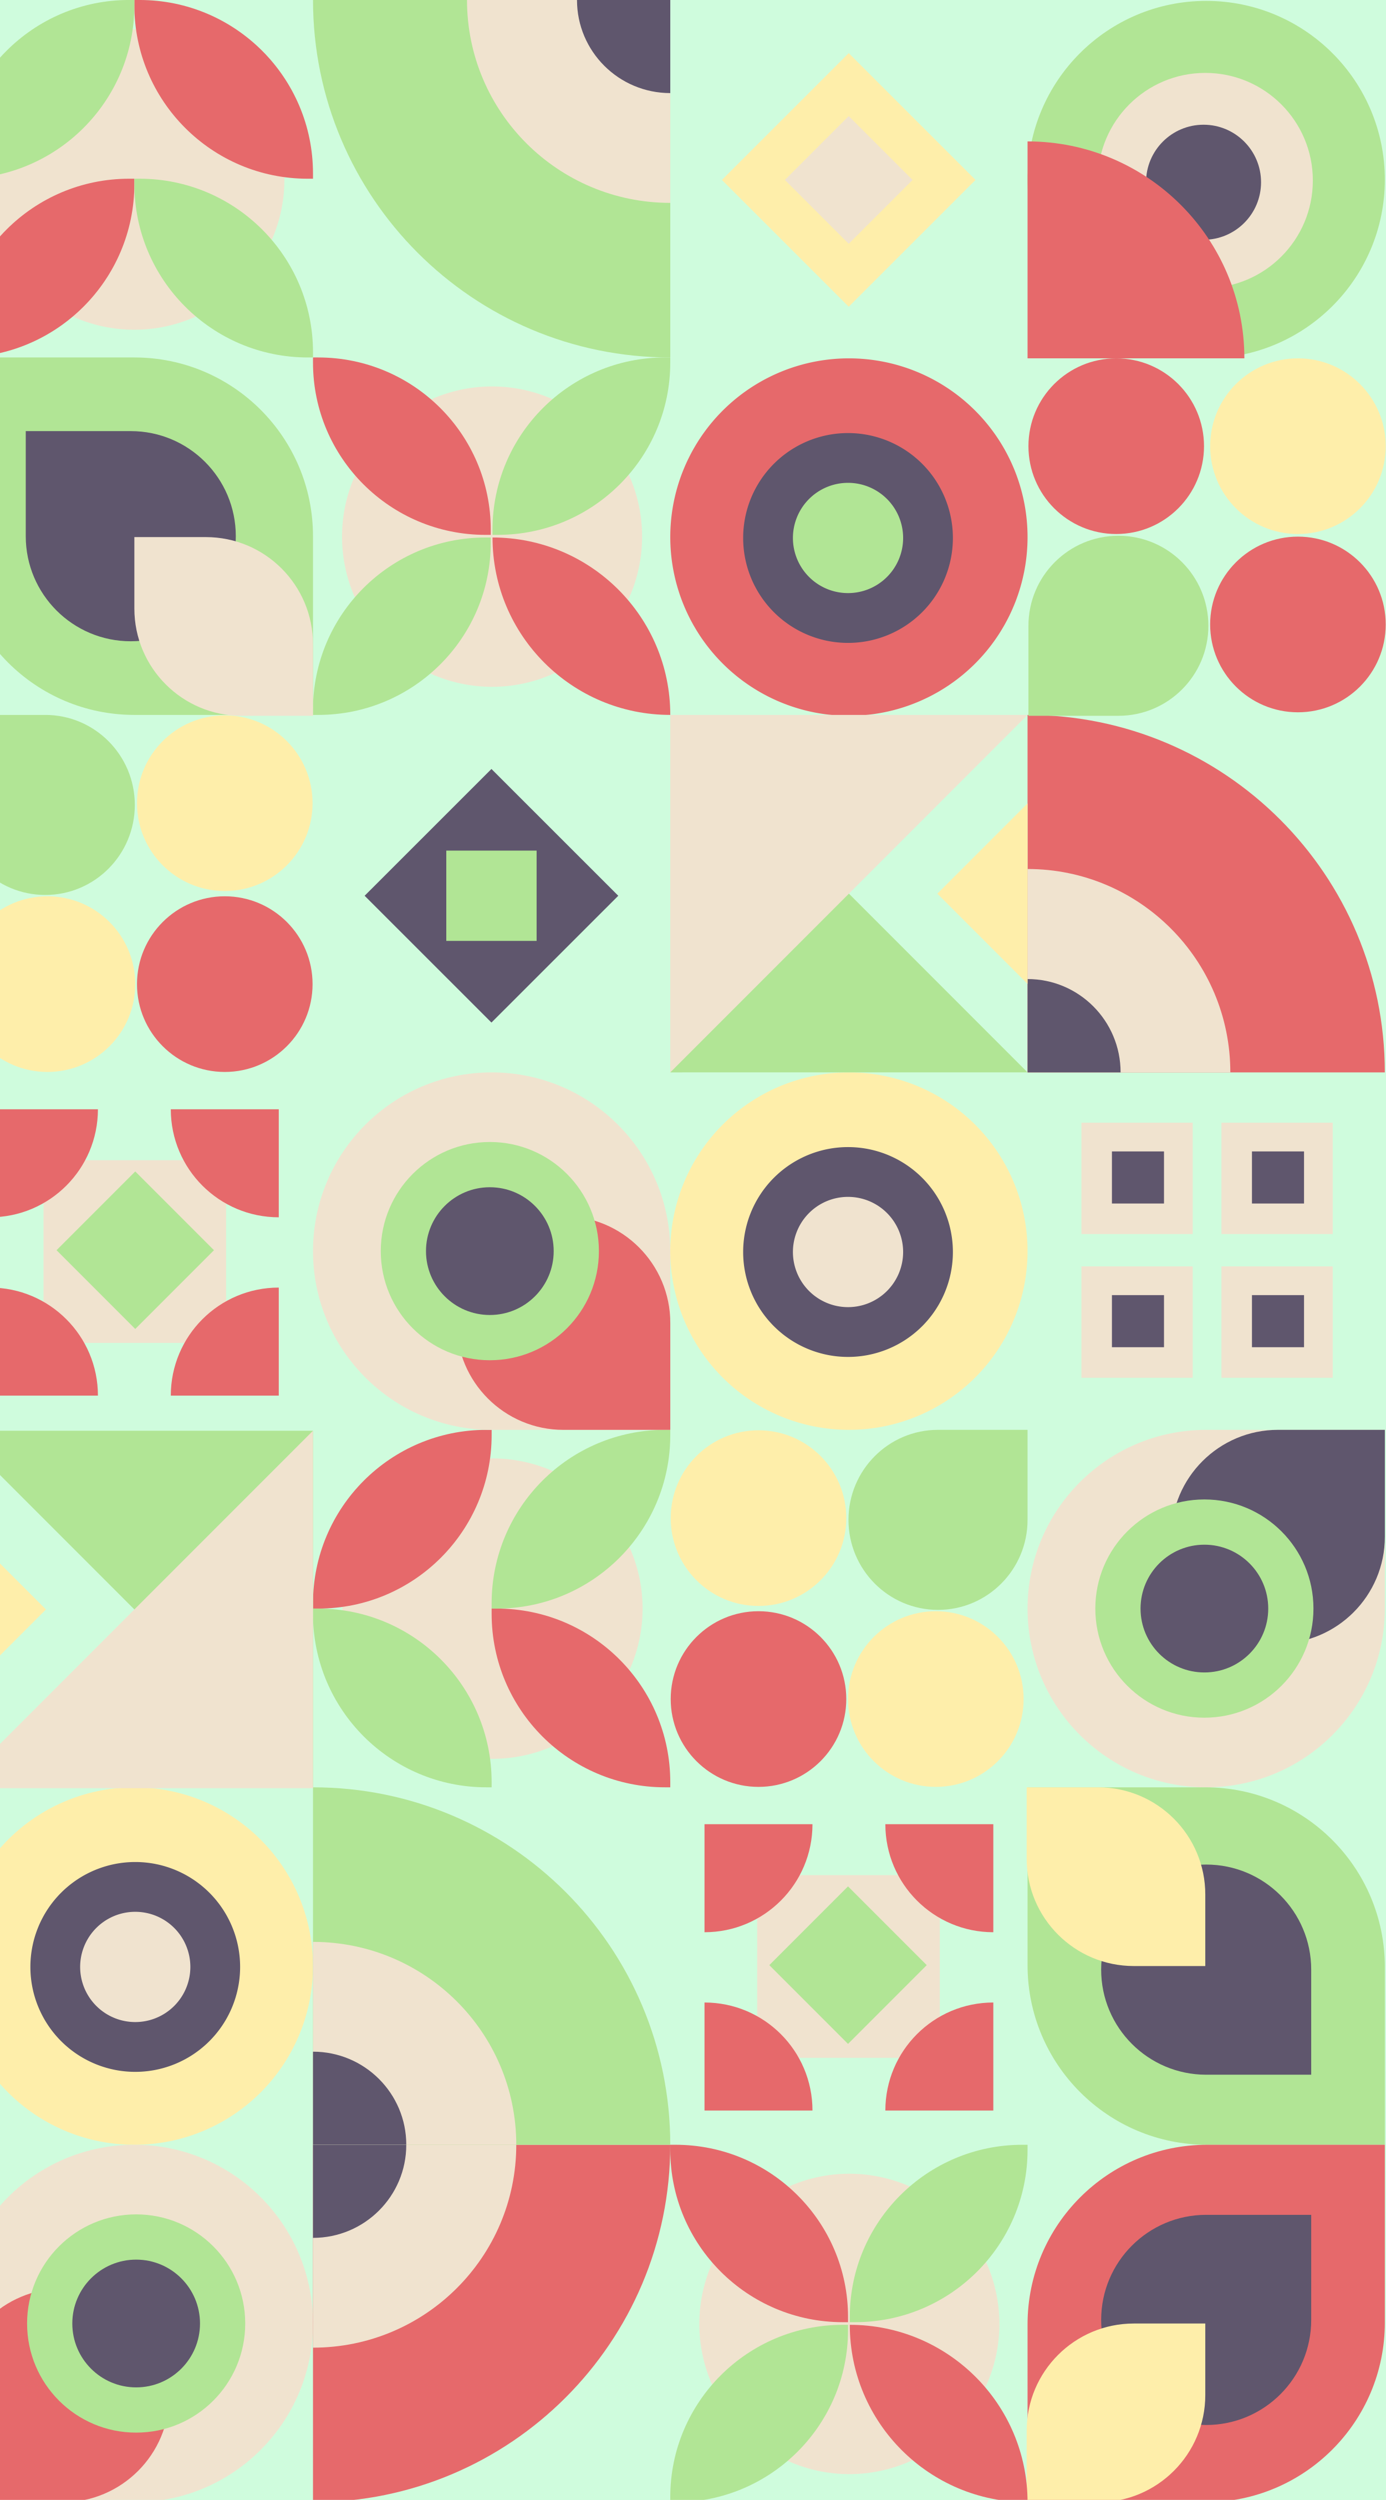 <?xml version="1.0" encoding="UTF-8" standalone="no"?>
<svg
   xmlns:dc="http://purl.org/dc/elements/1.1/"
   xmlns:cc="http://creativecommons.org/ns#"
   xmlns:rdf="http://www.w3.org/1999/02/22-rdf-syntax-ns#"
   xmlns:svg="http://www.w3.org/2000/svg"
   xmlns="http://www.w3.org/2000/svg"
   xmlns:sodipodi="http://sodipodi.sourceforge.net/DTD/sodipodi-0.dtd"
   xmlns:inkscape="http://www.inkscape.org/namespaces/inkscape"
   sodipodi:docname="background2.svg"
   inkscape:version="1.0 (1.0+r73+1)"
   id="svg8"
   version="1.1"
   viewBox="0 0 167.205 301.461"
   height="301.461mm"
   width="167.205mm">
  <rect x="0" y="0" width="167.205" height="301.461" fill="#333333" stroke="none"/>
  <defs
     id="defs2">
    <clipPath
       id="clipPath5375"
       clipPathUnits="userSpaceOnUse">
      <rect
         y="4.127"
         x="75.218"
         height="191.075"
         width="105.879"
         id="rect5377"
         style="fill:#b1e594;stroke-width:0.523;stroke-linecap:round;stroke-linejoin:round;paint-order:stroke fill markers" />
    </clipPath>
  </defs>
  <sodipodi:namedview
     inkscape:window-maximized="1"
     inkscape:window-y="0"
     inkscape:window-x="0"
     inkscape:window-height="698"
     inkscape:window-width="1366"
     showgrid="false"
     inkscape:document-rotation="0"
     inkscape:current-layer="layer1"
     inkscape:document-units="mm"
     inkscape:cy="598.57161"
     inkscape:cx="-418.93319"
     inkscape:zoom="0.35"
     inkscape:pageshadow="2"
     inkscape:pageopacity="0.0"
     borderopacity="1.0"
     bordercolor="#666666"
     pagecolor="#ffffff"
     id="base" />
  <g
     transform="translate(-5.387,10.205)"
     id="layer1"
     inkscape:groupmode="layer"
     inkscape:label="Layer 1">
    <rect
       inkscape:export-ydpi="214.80009"
       inkscape:export-xdpi="214.80009"
       y="-10.205"
       x="5.387"
       height="301.461"
       width="167.205"
       id="rect1282"
       style="opacity:0.983;fill:#d1ffdf;fill-opacity:1;stroke-width:3.844;stroke-linecap:round;stroke-linejoin:round;paint-order:stroke fill markers" />
    <g
       inkscape:export-ydpi="214.80009"
       inkscape:export-xdpi="214.80009"
       style="opacity:0.983"
       id="g4392"
       transform="matrix(1.579,0,0,1.579,-113.397,-17.007)"
       clip-path="url(#clipPath5375)">
      <path
         id="Shape"
         style="fill:#e7676a;fill-opacity:1;fill-rule:nonzero;stroke:none;stroke-width:0.114"
         d="M 140.086,58.968 A 13.648,13.648 0 0 1 126.438,45.32 13.648,13.648 0 0 1 140.086,31.672 13.648,13.648 0 0 1 153.734,45.32 13.648,13.648 0 0 1 140.086,58.968" />
      <path
         id="circle2603"
         style="fill:#5d536c;fill-rule:nonzero;stroke:none;stroke-width:0.114"
         d="m 140.018,53.401 a 8.012,8.012 0 0 1 -8.012,-8.012 8.012,8.012 0 0 1 8.012,-8.012 8.012,8.012 0 0 1 8.012,8.012 8.012,8.012 0 0 1 -8.012,8.012" />
      <path
         id="circle2605"
         style="fill:#b1e594;fill-opacity:1;fill-rule:nonzero;stroke:none;stroke-width:0.114"
         d="m 140.018,49.598 a 4.21,4.21 0 0 1 -4.21,-4.21 4.21,4.21 0 0 1 4.21,-4.21 4.21,4.21 0 0 1 4.21,4.21 4.21,4.21 0 0 1 -4.21,4.21" />
      <path
         id="circle2609"
         style="fill:#ffeeaa;fill-rule:nonzero;stroke:none;stroke-width:0.114"
         d="M 140.086,113.493 A 13.648,13.648 0 0 1 126.438,99.845 13.648,13.648 0 0 1 140.086,86.197 13.648,13.648 0 0 1 153.734,99.845 13.648,13.648 0 0 1 140.086,113.493" />
      <path
         id="circle2611"
         style="fill:#5d536c;fill-rule:nonzero;stroke:none;stroke-width:0.114"
         d="m 140.018,107.925 a 8.012,8.012 0 0 1 -8.012,-8.012 8.012,8.012 0 0 1 8.012,-8.012 8.012,8.012 0 0 1 8.012,8.012 8.012,8.012 0 0 1 -8.012,8.012" />
      <path
         id="circle2613"
         style="fill:#f1e3cf;fill-rule:nonzero;stroke:none;stroke-width:0.114"
         d="m 140.018,104.123 a 4.21,4.21 0 0 1 -4.21,-4.21 4.21,4.21 0 0 1 4.21,-4.21 4.21,4.21 0 0 1 4.21,4.21 4.21,4.21 0 0 1 -4.21,4.21" />
      <path
         id="circle2617"
         style="fill:#ffeeaa;fill-rule:nonzero;stroke:none;stroke-width:0.114"
         d="m 85.493,168.086 a 13.648,13.648 0 0 0 13.648,-13.648 13.648,13.648 0 0 0 -13.648,-13.648 13.648,13.648 0 0 0 -13.648,13.648 13.648,13.648 0 0 0 13.648,13.648" />
      <path
         id="circle2619"
         style="fill:#5d536c;fill-rule:nonzero;stroke:none;stroke-width:0.114"
         d="m 85.561,162.518 a 8.012,8.012 0 0 0 8.012,-8.012 8.012,8.012 0 0 0 -8.012,-8.012 8.012,8.012 0 0 0 -8.012,8.012 8.012,8.012 0 0 0 8.012,8.012" />
      <path
         id="circle2621"
         style="fill:#f1e3cf;fill-rule:nonzero;stroke:none;stroke-width:0.114"
         d="m 85.561,158.716 a 4.21,4.21 0 0 0 4.21,-4.21 4.21,4.21 0 0 0 -4.21,-4.21 4.21,4.21 0 0 0 -4.21,4.21 4.21,4.21 0 0 0 4.21,4.21" />
      <path
         style="fill:#e7676a;fill-opacity:1;fill-rule:nonzero;stroke:none;stroke-width:0.114"
         fill="#d33367"
         id="path2625"
         d="m 133.178,127.343 c -3.704,0 -6.707,3.003 -6.707,6.707 0,3.704 3.003,6.707 6.707,6.707 3.704,0 6.707,-3.003 6.707,-6.707 0,-3.704 -3.003,-6.707 -6.707,-6.707 z" />
      <path
         style="fill:#ffeeaa;fill-rule:nonzero;stroke:none;stroke-width:0.114"
         fill="#ff8b61"
         id="path2627"
         d="m 133.178,113.527 c -3.704,0 -6.707,3.003 -6.707,6.707 0,3.704 3.003,6.707 6.707,6.707 3.704,0 6.707,-3.003 6.707,-6.707 0,-3.704 -3.003,-6.707 -6.707,-6.707 z" />
      <path
         style="fill:#ffeeaa;fill-rule:nonzero;stroke:none;stroke-width:0.114"
         fill="#ff8b61"
         id="path2629"
         d="m 146.726,127.343 c -3.704,0 -6.707,3.003 -6.707,6.707 0,3.704 3.003,6.707 6.707,6.707 3.704,0 6.707,-3.003 6.707,-6.707 0,-3.704 -3.003,-6.707 -6.707,-6.707 z" />
      <path
         style="fill:#b1e594;fill-opacity:1;fill-rule:nonzero;stroke:none;stroke-width:0.114"
         fill="#36868e"
         id="path2631"
         d="m 153.734,113.493 h -6.841 c -3.778,0 -6.841,3.078 -6.841,6.874 0,3.797 3.063,6.874 6.841,6.874 3.778,0 6.841,-3.078 6.841,-6.874 z" />
      <path
         id="rect2635"
         style="fill:#f1e3cf;fill-rule:nonzero;stroke:none;stroke-width:0.114"
         d="m 147.027,161.446 v -13.95 h -13.95 v 13.95 z" />
      <path
         id="polygon2637"
         style="fill:#b1e594;fill-opacity:1;fill-rule:nonzero;stroke:none;stroke-width:0.114"
         d="m 134.004,154.369 6.014,6.014 6.014,-6.014 -6.014,-6.014 z" />
      <path
         style="fill:#e7676a;fill-opacity:1;fill-rule:nonzero;stroke:none;stroke-width:0.114"
         fill="#d33367"
         id="path2639"
         d="m 151.119,165.471 v -8.249 c -4.556,0 -8.249,3.693 -8.249,8.249 z" />
      <path
         style="fill:#e7676a;fill-opacity:1;fill-rule:nonzero;stroke:none;stroke-width:0.114"
         fill="#d33367"
         id="path2641"
         d="m 129.053,165.471 h 8.249 c 0,-4.556 -3.693,-8.249 -8.249,-8.249 z" />
      <path
         style="fill:#e7676a;fill-opacity:1;fill-rule:nonzero;stroke:none;stroke-width:0.114"
         fill="#d33367"
         id="path2643"
         d="m 129.053,143.607 v 8.249 c 4.556,0 8.249,-3.693 8.249,-8.249 z" />
      <path
         style="fill:#e7676a;fill-opacity:1;fill-rule:nonzero;stroke:none;stroke-width:0.114"
         fill="#d33367"
         id="path2645"
         d="m 151.119,143.607 h -8.249 c 0,4.556 3.693,8.249 8.249,8.249 z" />
      <path
         d="m 48.522,181.827 9.689,9.682 9.689,-9.682 -9.689,-9.682 z"
         style="fill:#5d536c;fill-rule:nonzero;stroke:none;stroke-width:0.114"
         id="polygon2649" />
      <path
         d="m 54.761,178.38 v 6.895 h 6.9 v -6.895 z"
         style="fill:#b1e594;fill-opacity:1;fill-rule:nonzero;stroke:none;stroke-width:0.114"
         id="polygon2651" />
      <path
         style="fill-rule:nonzero;stroke:none;stroke-width:0.114"
         d="m 153.734,127.141 c 0,7.538 6.111,13.648 13.648,13.648 7.538,0 13.648,-6.111 13.648,-13.648 V 113.493 h -13.648 c -7.538,0 -13.648,6.111 -13.648,13.648 z"
         fill="#f1e3cf"
         id="path2657" />
      <path
         style="fill:#5d536c;fill-rule:nonzero;stroke:none;stroke-width:0.114"
         d="m 164.708,121.655 c 0,4.507 3.654,8.162 8.162,8.162 4.507,0 8.162,-3.654 8.162,-8.162 v -8.162 h -8.162 c -4.507,0 -8.162,3.654 -8.162,8.162 z"
         fill="#2d374c"
         id="path2659" />
      <path
         d="m 158.912,127.141 c 0,4.602 3.731,8.333 8.333,8.333 4.602,0 8.333,-3.731 8.333,-8.333 0,-4.602 -3.731,-8.333 -8.333,-8.333 -4.602,0 -8.333,3.731 -8.333,8.333 z"
         fill="#36868e"
         id="path2661"
         style="fill:#b1e594;fill-opacity:1;fill-rule:nonzero;stroke:none;stroke-width:0.114" />
      <path
         style="fill:#5d536c;fill-rule:nonzero;stroke:none;stroke-width:0.114"
         d="m 162.367,127.141 c 0,2.694 2.184,4.878 4.878,4.878 2.694,0 4.878,-2.184 4.878,-4.878 0,-2.694 -2.184,-4.878 -4.878,-4.878 -2.694,0 -4.878,2.184 -4.878,4.878 z"
         fill="#2d374c"
         id="path2663" />
      <path
         d="m 167.314,140.79 h -13.58 v 13.58 c 0,7.576 6.141,13.717 13.717,13.717 h 13.58 v -13.58 c 0,-7.576 -6.141,-13.717 -13.717,-13.717 z"
         fill="#36868e"
         id="path2669"
         style="fill:#b1e594;fill-opacity:1;fill-rule:nonzero;stroke:none;stroke-width:0.114" />
      <path
         style="fill:#5d536c;fill-rule:nonzero;stroke:none;stroke-width:0.114"
         d="m 167.382,146.688 c -4.432,0 -8.024,3.593 -8.024,8.024 0,4.432 3.593,8.024 8.024,8.024 h 8.024 v -8.024 c 0,-4.432 -3.593,-8.024 -8.024,-8.024 z"
         fill="#2d374c"
         id="path2671" />
      <path
         d="m 159.125,140.79 h -5.459 v 5.459 c 0,4.523 3.666,8.189 8.189,8.189 h 5.459 v -5.459 c 0,-4.523 -3.666,-8.189 -8.189,-8.189 z"
         fill="#ff8b61"
         id="path2673"
         style="fill:#ffeeaa;fill-rule:nonzero;stroke:none;stroke-width:0.114" />
      <path
         d="m 167.314,195.383 h -13.58 v -13.58 c 0,-7.576 6.141,-13.717 13.717,-13.717 h 13.58 v 13.58 c 0,7.576 -6.141,13.717 -13.717,13.717 z"
         fill="#d33367"
         id="path2679"
         style="fill:#e7676a;fill-opacity:1;fill-rule:nonzero;stroke:none;stroke-width:0.114" />
      <path
         style="fill:#5d536c;fill-rule:nonzero;stroke:none;stroke-width:0.114"
         d="m 167.382,189.484 c -4.432,0 -8.024,-3.593 -8.024,-8.024 0,-4.432 3.593,-8.024 8.024,-8.024 h 8.024 v 8.024 c 0,4.432 -3.593,8.024 -8.024,8.024 z"
         fill="#2d374c"
         id="path2681" />
      <path
         d="m 159.125,195.383 h -5.459 v -5.459 c 0,-4.523 3.666,-8.189 8.189,-8.189 h 5.459 v 5.459 c 0,4.523 -3.666,8.189 -8.189,8.189 z"
         fill="#ff8b61"
         id="path2683"
         style="fill:#ffeeaa;fill-rule:nonzero;stroke:none;stroke-width:0.114" />
      <path
         style="fill-rule:nonzero;stroke:none;stroke-width:0.114"
         d="m 99.141,181.734 c 0,-7.538 -6.111,-13.648 -13.648,-13.648 -7.538,0 -13.648,6.111 -13.648,13.648 v 13.648 h 13.648 c 7.538,0 13.648,-6.111 13.648,-13.648 z"
         fill="#f1e3cf"
         id="path2689" />
      <path
         d="m 88.168,187.221 c 0,-4.507 -3.654,-8.162 -8.162,-8.162 -4.507,0 -8.162,3.654 -8.162,8.162 v 8.162 h 8.162 c 4.507,0 8.162,-3.654 8.162,-8.162 z"
         fill="#d33367"
         id="path2691"
         style="fill:#e7676a;fill-opacity:1;fill-rule:nonzero;stroke:none;stroke-width:0.114" />
      <path
         d="m 93.963,181.734 c 0,-4.602 -3.731,-8.333 -8.333,-8.333 -4.602,0 -8.333,3.731 -8.333,8.333 0,4.602 3.731,8.333 8.333,8.333 4.602,0 8.333,-3.731 8.333,-8.333 z"
         fill="#36868e"
         id="path2693"
         style="fill:#b1e594;fill-opacity:1;fill-rule:nonzero;stroke:none;stroke-width:0.114" />
      <path
         style="fill:#5d536c;fill-rule:nonzero;stroke:none;stroke-width:0.114"
         d="m 90.508,181.734 c 0,-2.694 -2.184,-4.878 -4.878,-4.878 -2.694,0 -4.878,2.184 -4.878,4.878 0,2.694 2.184,4.878 4.878,4.878 2.694,0 4.878,-2.184 4.878,-4.878 z"
         fill="#2d374c"
         id="path2695" />
      <path
         id="ellipse2701"
         style="fill:#f1e3cf;fill-rule:nonzero;stroke:none;stroke-width:0.114"
         d="M 112.823,56.754 A 11.463,11.469 0 0 1 101.36,45.286 11.463,11.469 0 0 1 112.823,33.817 11.463,11.469 0 0 1 124.286,45.286 11.463,11.469 0 0 1 112.823,56.754" />
      <path
         style="fill:#e7676a;fill-opacity:1;fill-rule:nonzero;stroke:none;stroke-width:0.114"
         fill="#d33367"
         id="path2703"
         d="m 126.438,58.9 c -7.501,0 -13.581,-6.065 -13.581,-13.548 7.501,0 13.581,6.065 13.581,13.548 z" />
      <path
         style="fill:#b1e594;fill-opacity:1;fill-rule:nonzero;stroke:none;stroke-width:0.114"
         fill="#36868e"
         id="path2705"
         d="m 113.252,45.151 h -0.396 v -0.395 c 0,-7.264 5.903,-13.153 13.185,-13.153 h 0.396 v 0.395 c 0,7.264 -5.903,13.153 -13.185,13.153 z" />
      <path
         style="fill:#e7676a;fill-opacity:1;fill-rule:nonzero;stroke:none;stroke-width:0.114"
         fill="#d33367"
         id="path2707"
         d="m 112.722,44.757 v 0.395 h -0.396 c -7.282,0 -13.185,-5.889 -13.185,-13.153 V 31.604 h 0.396 c 7.282,0 13.185,5.889 13.185,13.153 z" />
      <path
         style="fill:#b1e594;fill-opacity:1;fill-rule:nonzero;stroke:none;stroke-width:0.114"
         fill="#36868e"
         id="path2709"
         d="m 99.537,58.9 h -0.396 v -0.395 c 0,-7.264 5.903,-13.153 13.185,-13.153 h 0.396 v 0.395 c 0,7.264 -5.903,13.153 -13.185,13.153 z" />
      <path
         id="circle2713"
         style="fill:#f1e3cf;fill-rule:nonzero;stroke:none;stroke-width:0.114"
         d="m 112.854,138.614 a 11.469,11.469 0 0 1 -11.469,-11.469 11.469,11.469 0 0 1 11.469,-11.469 11.469,11.469 0 0 1 11.469,11.469 11.469,11.469 0 0 1 -11.469,11.469" />
      <path
         style="fill:#e7676a;fill-opacity:1;fill-rule:nonzero;stroke:none;stroke-width:0.114"
         fill="#d33367"
         id="path2715"
         d="m 99.141,126.744 c 0,-7.318 5.933,-13.251 13.251,-13.251 h 0.398 v 0.398 c 0,7.318 -5.933,13.251 -13.251,13.251 h -0.398 z" />
      <path
         style="fill:#b1e594;fill-opacity:1;fill-rule:nonzero;stroke:none;stroke-width:0.114"
         fill="#36868e"
         id="path2717"
         d="m 112.789,140.392 v 0.398 h -0.398 c -7.318,0 -13.251,-5.933 -13.251,-13.251 v -0.398 h 0.398 c 7.318,0 13.251,5.933 13.251,13.251 z" />
      <path
         style="fill:#e7676a;fill-opacity:1;fill-rule:nonzero;stroke:none;stroke-width:0.114"
         fill="#d33367"
         id="path2719"
         d="m 112.789,127.539 v -0.398 h 0.398 c 7.318,0 13.251,5.933 13.251,13.251 v 0.398 h -0.398 c -7.318,0 -13.251,-5.933 -13.251,-13.251 z" />
      <path
         style="fill:#b1e594;fill-opacity:1;fill-rule:nonzero;stroke:none;stroke-width:0.114"
         fill="#36868e"
         id="path2721"
         d="m 126.438,113.891 c 0,7.318 -5.933,13.251 -13.251,13.251 h -0.398 v -0.398 c 0,-7.318 5.933,-13.251 13.251,-13.251 h 0.398 z" />
      <path
         id="circle2725"
         style="fill:#f1e3cf;fill-rule:nonzero;stroke:none;stroke-width:0.114"
         d="M 74.02,18.02 A 11.469,11.469 0 0 1 85.489,6.551 11.469,11.469 0 0 1 96.957,18.02 11.469,11.469 0 0 1 85.489,29.488 11.469,11.469 0 0 1 74.02,18.02" />
      <path
         style="fill:#e7676a;fill-opacity:1;fill-rule:nonzero;stroke:none;stroke-width:0.114"
         fill="#d33367"
         id="path2727"
         d="m 85.89,4.307 c 7.318,0 13.251,5.933 13.251,13.251 v 0.398 h -0.398 c -7.318,0 -13.251,-5.933 -13.251,-13.251 V 4.307 Z" />
      <path
         style="fill:#b1e594;fill-opacity:1;fill-rule:nonzero;stroke:none;stroke-width:0.114"
         fill="#36868e"
         id="path2729"
         d="m 72.242,17.955 h -0.398 v -0.398 c 0,-7.318 5.933,-13.251 13.251,-13.251 h 0.398 v 0.398 c 0,7.318 -5.933,13.251 -13.251,13.251 z" />
      <path
         style="fill:#e7676a;fill-opacity:1;fill-rule:nonzero;stroke:none;stroke-width:0.114"
         fill="#d33367"
         id="path2731"
         d="m 85.095,17.955 h 0.398 v 0.398 c 0,7.318 -5.933,13.251 -13.251,13.251 h -0.398 v -0.398 c 0,-7.318 5.933,-13.251 13.251,-13.251 z" />
      <path
         style="fill:#b1e594;fill-opacity:1;fill-rule:nonzero;stroke:none;stroke-width:0.114"
         fill="#36868e"
         id="path2733"
         d="m 98.744,31.604 c -7.318,0 -13.251,-5.933 -13.251,-13.251 v -0.398 h 0.398 c 7.318,0 13.251,5.933 13.251,13.251 v 0.398 z" />
      <path
         style="fill:#e7676a;fill-opacity:1;fill-rule:nonzero;stroke:none;stroke-width:0.114"
         fill="#d33367"
         id="path2737"
         d="M 181.031,86.197 H 153.734 V 58.9 c 15.075,0 27.296,12.221 27.296,27.296 z" />
      <path
         style="fill-rule:nonzero;stroke:none;stroke-width:0.114"
         fill="#f1e3cf"
         id="path2739"
         d="m 169.227,86.197 h -15.493 V 70.666 c 8.556,0 15.493,6.953 15.493,15.531 z" />
      <path
         style="fill:#5d536c;fill-rule:nonzero;stroke:none;stroke-width:0.114"
         fill="#2d374c"
         id="path2741"
         d="m 160.843,86.197 h -7.109 V 79.07 c 3.926,0 7.109,3.191 7.109,7.127 z" />
      <path
         style="fill:#e7676a;fill-opacity:1;fill-rule:nonzero;stroke:none;stroke-width:0.114"
         fill="#d33367"
         id="path2745"
         d="m 99.141,195.383 v -27.296 h 27.296 c 0,15.075 -12.221,27.296 -27.296,27.296 z" />
      <path
         style="fill-rule:nonzero;stroke:none;stroke-width:0.114"
         fill="#f1e3cf"
         id="path2747"
         d="m 99.141,183.579 v -15.493 h 15.531 c 0,8.556 -6.953,15.493 -15.531,15.493 z" />
      <path
         style="fill:#5d536c;fill-rule:nonzero;stroke:none;stroke-width:0.114"
         fill="#2d374c"
         id="path2749"
         d="m 99.141,175.195 v -7.109 h 7.127 c 0,3.926 -3.191,7.109 -7.127,7.109 z" />
      <path
         style="fill:#b1e594;fill-opacity:1;fill-rule:nonzero;stroke:none;stroke-width:0.114"
         fill="#36868e"
         id="path2753"
         d="M 99.141,4.307 H 126.438 V 31.604 c -15.075,0 -27.296,-12.221 -27.296,-27.296 z" />
      <path
         style="fill-rule:nonzero;stroke:none;stroke-width:0.114"
         fill="#f1e3cf"
         id="path2755"
         d="m 110.907,4.307 h 15.531 v 15.493 c -8.577,0 -15.531,-6.936 -15.531,-15.493 z" />
      <path
         style="fill:#5d536c;fill-rule:nonzero;stroke:none;stroke-width:0.114"
         fill="#2d374c"
         id="path2757"
         d="m 119.311,4.307 h 7.127 v 7.109 c -3.936,0 -7.127,-3.183 -7.127,-7.109 z" />
      <path
         style="fill:#b1e594;fill-opacity:1;fill-rule:nonzero;stroke:none;stroke-width:0.114"
         fill="#36868e"
         id="path2761"
         d="M 126.438,168.086 H 99.141 v -27.296 c 15.075,0 27.296,12.221 27.296,27.296 z" />
      <path
         style="fill-rule:nonzero;stroke:none;stroke-width:0.114"
         fill="#f1e3cf"
         id="path2763"
         d="M 114.672,168.086 H 99.141 v -15.493 c 8.577,0 15.531,6.936 15.531,15.493 z" />
      <path
         style="fill:#5d536c;fill-rule:nonzero;stroke:none;stroke-width:0.114"
         fill="#2d374c"
         id="path2765"
         d="m 106.268,168.086 h -7.127 v -7.109 c 3.936,0 7.127,3.183 7.127,7.109 z" />
      <path
         style="fill:#b1e594;fill-opacity:1;fill-rule:nonzero;stroke:none;stroke-width:0.114"
         fill="#36868e"
         id="path2769"
         d="m 181.031,18.024 c 0,7.538 -6.111,13.648 -13.648,13.648 -7.538,0 -13.648,-6.111 -13.648,-13.648 0,-7.538 6.111,-13.648 13.648,-13.648 7.538,0 13.648,6.111 13.648,13.648 z" />
      <path
         style="fill-rule:nonzero;stroke:none;stroke-width:0.114"
         fill="#f1e3cf"
         id="path2771"
         d="m 175.531,18.091 c 0,4.537 -3.678,8.216 -8.216,8.216 -4.537,0 -8.216,-3.678 -8.216,-8.216 0,-4.537 3.678,-8.216 8.216,-8.216 4.537,0 8.216,3.678 8.216,8.216 z" />
      <path
         style="fill:#5d536c;fill-rule:nonzero;stroke:none;stroke-width:0.114"
         fill="#2d374c"
         id="path2773"
         d="m 171.574,18.225 c 0,2.426 -1.967,4.393 -4.393,4.393 -2.426,0 -4.393,-1.967 -4.393,-4.393 0,-2.426 1.967,-4.393 4.393,-4.393 2.426,0 4.393,1.967 4.393,4.393 z" />
      <path
         style="fill:#e7676a;fill-opacity:1;fill-rule:nonzero;stroke:none;stroke-width:0.114"
         fill="#d33367"
         id="path2775"
         d="m 170.3,31.672 h -16.566 v -16.566 c 9.149,0 16.566,7.417 16.566,16.566 z" />
      <path
         style="fill:#b1e594;fill-opacity:1;fill-rule:nonzero;stroke:none;stroke-width:0.114"
         fill="#36868e"
         id="path2779"
         d="m 71.845,154.438 c 0,7.538 -6.111,13.648 -13.648,13.648 -7.538,0 -13.648,-6.111 -13.648,-13.648 0,-7.538 6.111,-13.648 13.648,-13.648 7.538,0 13.648,6.111 13.648,13.648 z" />
      <path
         style="fill-rule:nonzero;stroke:none;stroke-width:0.114"
         fill="#f1e3cf"
         id="path2781"
         d="m 66.345,154.505 c 0,4.537 -3.678,8.216 -8.216,8.216 -4.537,0 -8.216,-3.678 -8.216,-8.216 0,-4.537 3.678,-8.216 8.216,-8.216 4.537,0 8.216,3.678 8.216,8.216 z" />
      <path
         style="fill:#5d536c;fill-rule:nonzero;stroke:none;stroke-width:0.114"
         fill="#2d374c"
         id="path2783"
         d="m 62.388,154.639 c 0,2.426 -1.967,4.393 -4.393,4.393 -2.426,0 -4.393,-1.967 -4.393,-4.393 0,-2.426 1.967,-4.393 4.393,-4.393 2.426,0 4.393,1.967 4.393,4.393 z" />
      <path
         style="fill:#e7676a;fill-opacity:1;fill-rule:nonzero;stroke:none;stroke-width:0.114"
         fill="#d33367"
         id="path2785"
         d="m 61.114,168.086 h -16.566 v -16.566 c 9.149,0 16.566,7.417 16.566,16.566 z" />
      <path
         style="fill:#ffeeaa;fill-rule:nonzero;stroke:none;stroke-width:0.114"
         fill="#ff8b61"
         id="path2789"
         d="m 167.685,38.379 c 0,-3.704 3.003,-6.707 6.707,-6.707 3.704,0 6.707,3.003 6.707,6.707 0,3.704 -3.003,6.707 -6.707,6.707 -3.704,0 -6.707,-3.003 -6.707,-6.707 z" />
      <path
         style="fill:#e7676a;fill-opacity:1;fill-rule:nonzero;stroke:none;stroke-width:0.114"
         fill="#d33367"
         id="path2791"
         d="m 153.802,38.379 c 0,-3.704 3.003,-6.707 6.707,-6.707 3.704,0 6.707,3.003 6.707,6.707 0,3.704 -3.003,6.707 -6.707,6.707 -3.704,0 -6.707,-3.003 -6.707,-6.707 z" />
      <path
         style="fill:#e7676a;fill-opacity:1;fill-rule:nonzero;stroke:none;stroke-width:0.114"
         fill="#d33367"
         id="path2793"
         d="m 167.685,51.993 c 0,-3.704 3.003,-6.707 6.707,-6.707 3.704,0 6.707,3.003 6.707,6.707 0,3.704 -3.003,6.707 -6.707,6.707 -3.704,0 -6.707,-3.003 -6.707,-6.707 z" />
      <path
         style="fill:#b1e594;fill-opacity:1;fill-rule:nonzero;stroke:none;stroke-width:0.114"
         fill="#36868e"
         id="path2795"
         d="m 153.802,58.968 v -6.874 c 0,-3.797 3.078,-6.874 6.874,-6.874 3.797,0 6.874,3.078 6.874,6.874 0,3.797 -3.078,6.874 -6.874,6.874 z" />
      <path
         style="fill:#e7676a;fill-opacity:1;fill-rule:nonzero;stroke:none;stroke-width:0.114"
         fill="#d33367"
         id="path2799"
         d="m 92.401,72.75 c 3.704,0 6.707,3.003 6.707,6.707 0,3.704 -3.003,6.707 -6.707,6.707 -3.704,0 -6.707,-3.003 -6.707,-6.707 0,-3.704 3.003,-6.707 6.707,-6.707 z" />
      <path
         style="fill:#ffeeaa;fill-rule:nonzero;stroke:none;stroke-width:0.114"
         fill="#ff8b61"
         id="path2801"
         d="m 92.401,58.934 c 3.704,0 6.707,3.003 6.707,6.707 0,3.704 -3.003,6.707 -6.707,6.707 -3.704,0 -6.707,-3.003 -6.707,-6.707 0,-3.704 3.003,-6.707 6.707,-6.707 z" />
      <path
         style="fill:#ffeeaa;fill-rule:nonzero;stroke:none;stroke-width:0.114"
         fill="#ff8b61"
         id="path2803"
         d="m 78.853,72.75 c 3.704,0 6.707,3.003 6.707,6.707 0,3.704 -3.003,6.707 -6.707,6.707 -3.704,0 -6.707,-3.003 -6.707,-6.707 0,-3.704 3.003,-6.707 6.707,-6.707 z" />
      <path
         style="fill:#b1e594;fill-opacity:1;fill-rule:nonzero;stroke:none;stroke-width:0.114"
         fill="#36868e"
         id="path2805"
         d="m 71.845,58.9 h 6.841 c 3.778,0 6.841,3.078 6.841,6.874 0,3.797 -3.063,6.874 -6.841,6.874 -3.778,0 -6.841,-3.078 -6.841,-6.874 z" />
      <path
         style="fill:#e7676a;fill-opacity:1;fill-rule:nonzero;stroke:none;stroke-width:0.114"
         fill="#d33367"
         id="path2809"
         d="m 58.431,11.014 c 0,-3.704 3.003,-6.707 6.707,-6.707 3.704,0 6.707,3.003 6.707,6.707 0,3.704 -3.003,6.707 -6.707,6.707 -3.704,0 -6.707,-3.003 -6.707,-6.707 z" />
      <path
         style="fill:#ffeeaa;fill-rule:nonzero;stroke:none;stroke-width:0.114"
         fill="#ff8b61"
         id="path2811"
         d="m 44.548,11.014 c 0,-3.704 3.003,-6.707 6.707,-6.707 3.704,0 6.707,3.003 6.707,6.707 0,3.704 -3.003,6.707 -6.707,6.707 -3.704,0 -6.707,-3.003 -6.707,-6.707 z" />
      <path
         style="fill:#ffeeaa;fill-rule:nonzero;stroke:none;stroke-width:0.114"
         fill="#ff8b61"
         id="path2813"
         d="m 58.431,24.629 c 0,-3.704 3.003,-6.707 6.707,-6.707 3.704,0 6.707,3.003 6.707,6.707 0,3.704 -3.003,6.707 -6.707,6.707 -3.704,0 -6.707,-3.003 -6.707,-6.707 z" />
      <path
         style="fill:#b1e594;fill-opacity:1;fill-rule:nonzero;stroke:none;stroke-width:0.114"
         fill="#36868e"
         id="path2815"
         d="m 44.548,31.604 v -6.874 c 0,-3.797 3.078,-6.874 6.874,-6.874 3.797,0 6.874,3.078 6.874,6.874 0,3.797 -3.078,6.874 -6.874,6.874 z" />
      <path
         id="rect2819"
         style="fill:#f1e3cf;fill-rule:nonzero;stroke:none;stroke-width:0.114"
         d="M 78.551,106.854 V 92.903 h 13.95 v 13.95 z" />
      <path
         id="polygon2821"
         style="fill:#b1e594;fill-opacity:1;fill-rule:nonzero;stroke:none;stroke-width:0.114"
         d="m 91.575,99.776 -6.014,6.014 -6.014,-6.014 6.014,-6.014 z" />
      <path
         style="fill:#e7676a;fill-opacity:1;fill-rule:nonzero;stroke:none;stroke-width:0.114"
         fill="#d33367"
         id="path2823"
         d="m 74.46,110.878 v -8.249 c 4.556,0 8.249,3.693 8.249,8.249 z" />
      <path
         style="fill:#e7676a;fill-opacity:1;fill-rule:nonzero;stroke:none;stroke-width:0.114"
         fill="#d33367"
         id="path2825"
         d="m 96.526,110.878 h -8.249 c 0,-4.556 3.693,-8.249 8.249,-8.249 z" />
      <path
         style="fill:#e7676a;fill-opacity:1;fill-rule:nonzero;stroke:none;stroke-width:0.114"
         fill="#d33367"
         id="path2827"
         d="m 96.526,89.014 v 8.249 c -4.556,0 -8.249,-3.693 -8.249,-8.249 z" />
      <path
         style="fill:#e7676a;fill-opacity:1;fill-rule:nonzero;stroke:none;stroke-width:0.114"
         fill="#d33367"
         id="path2829"
         d="m 74.46,89.014 h 8.249 c 0,4.556 -3.693,8.249 -8.249,8.249 z" />
      <path
         d="m 149.76,18.048 -9.689,9.682 -9.689,-9.682 9.689,-9.682 z"
         style="fill:#ffeeaa;fill-rule:nonzero;stroke:none;stroke-width:0.114"
         id="polygon2833" />
      <path
         d="m 144.95,18.048 -4.879,4.875 -4.879,-4.875 4.879,-4.875 z"
         style="fill:#f1e3cf;fill-rule:nonzero;stroke:none;stroke-width:0.114"
         id="polygon2835" />
      <path
         d="m 168.548,98.542 v -8.504 h 8.504 v 8.504 z"
         style="fill:#f1e3cf;fill-rule:nonzero;stroke:none;stroke-width:0.114"
         id="rect2841" />
      <path
         d="m 157.849,98.542 v -8.504 h 8.504 v 8.504 z"
         style="fill:#f1e3cf;fill-rule:nonzero;stroke:none;stroke-width:0.114"
         id="rect2843" />
      <path
         d="m 168.548,109.515 v -8.504 h 8.504 v 8.504 z"
         style="fill:#f1e3cf;fill-rule:nonzero;stroke:none;stroke-width:0.114"
         id="rect2845" />
      <path
         d="m 157.849,109.515 v -8.504 h 8.504 v 8.504 z"
         style="fill:#f1e3cf;fill-rule:nonzero;stroke:none;stroke-width:0.114"
         id="rect2847" />
      <path
         d="M 170.88,96.21 V 92.232 h 3.978 v 3.978 z"
         style="fill:#5d536c;fill-rule:nonzero;stroke:none;stroke-width:0.114"
         id="rect2849" />
      <path
         d="M 160.181,96.21 V 92.232 h 3.978 v 3.978 z"
         style="fill:#5d536c;fill-rule:nonzero;stroke:none;stroke-width:0.114"
         id="rect2851" />
      <path
         d="m 170.88,107.183 v -3.978 h 3.978 v 3.978 z"
         style="fill:#5d536c;fill-rule:nonzero;stroke:none;stroke-width:0.114"
         id="rect2853" />
      <path
         d="m 160.181,107.183 v -3.978 h 3.978 v 3.978 z"
         style="fill:#5d536c;fill-rule:nonzero;stroke:none;stroke-width:0.114"
         id="rect2855" />
      <path
         d="m 122.464,72.71 -9.689,9.682 -9.689,-9.682 9.689,-9.682 z"
         style="fill:#5d536c;fill-rule:nonzero;stroke:none;stroke-width:0.114"
         id="polygon2861" />
      <path
         d="m 116.225,69.262 v 6.895 h -6.9 v -6.895 z"
         style="fill:#b1e594;fill-opacity:1;fill-rule:nonzero;stroke:none;stroke-width:0.114"
         id="polygon2863" />
      <path
         style="fill-rule:nonzero;stroke:none;stroke-width:0.114"
         d="m 71.845,72.548 c 0,7.538 -6.111,13.648 -13.648,13.648 -7.538,0 -13.648,-6.111 -13.648,-13.648 V 58.9 h 13.648 c 7.538,0 13.648,6.111 13.648,13.648 z"
         fill="#f1e3cf"
         id="path2869" />
      <path
         style="fill:#5d536c;fill-rule:nonzero;stroke:none;stroke-width:0.114"
         d="m 60.871,67.062 c 0,4.507 -3.654,8.162 -8.162,8.162 -4.507,0 -8.162,-3.654 -8.162,-8.162 v -8.162 h 8.162 c 4.507,0 8.162,3.654 8.162,8.162 z"
         fill="#2d374c"
         id="path2871" />
      <path
         d="m 66.667,72.548 c 0,4.602 -3.731,8.333 -8.333,8.333 -4.602,0 -8.333,-3.731 -8.333,-8.333 0,-4.602 3.731,-8.333 8.333,-8.333 4.602,0 8.333,3.731 8.333,8.333 z"
         fill="#36868e"
         id="path2873"
         style="fill:#b1e594;fill-opacity:1;fill-rule:nonzero;stroke:none;stroke-width:0.114" />
      <path
         style="fill:#5d536c;fill-rule:nonzero;stroke:none;stroke-width:0.114"
         d="m 63.212,72.548 c 0,2.694 -2.184,4.878 -4.878,4.878 -2.694,0 -4.878,-2.184 -4.878,-4.878 0,-2.694 2.184,-4.878 4.878,-4.878 2.694,0 4.878,2.184 4.878,4.878 z"
         fill="#2d374c"
         id="path2875" />
      <path
         d="m 99.141,45.252 v 13.648 h -13.648 c -7.538,0 -13.648,-6.111 -13.648,-13.648 V 31.604 h 13.648 c 7.538,0 13.648,6.111 13.648,13.648 z"
         fill="#36868e"
         id="path2881"
         style="fill:#b1e594;fill-opacity:1;fill-rule:nonzero;stroke:none;stroke-width:0.114" />
      <path
         style="fill:#5d536c;fill-rule:nonzero;stroke:none;stroke-width:0.114"
         d="m 93.243,45.252 c 0,4.432 -3.593,8.024 -8.024,8.024 -4.432,0 -8.024,-3.593 -8.024,-8.024 v -8.024 h 8.024 c 4.432,0 8.024,3.593 8.024,8.024 z"
         fill="#2d374c"
         id="path2883" />
      <path
         style="fill-rule:nonzero;stroke:none;stroke-width:0.114"
         d="m 99.141,53.51 v 5.459 h -5.459 c -4.523,0 -8.189,-3.666 -8.189,-8.189 v -5.459 h 5.459 c 4.523,0 8.189,3.666 8.189,8.189 z"
         fill="#f1e3cf"
         id="path2885" />
      <path
         d="m 58.265,86.197 h 13.58 v 13.58 c 0,7.576 -6.141,13.717 -13.717,13.717 H 44.548 V 99.914 c 0,-7.576 6.141,-13.717 13.717,-13.717 z"
         fill="#36868e"
         id="path2891"
         style="fill:#b1e594;fill-opacity:1;fill-rule:nonzero;stroke:none;stroke-width:0.114" />
      <path
         style="fill:#5d536c;fill-rule:nonzero;stroke:none;stroke-width:0.114"
         d="m 58.196,92.095 c 4.432,0 8.024,3.593 8.024,8.024 0,4.432 -3.593,8.024 -8.024,8.024 h -8.024 v -8.024 c 0,-4.432 3.593,-8.024 8.024,-8.024 z"
         fill="#2d374c"
         id="path2893" />
      <path
         d="m 66.454,86.197 h 5.459 v 5.459 c 0,4.523 -3.666,8.189 -8.189,8.189 h -5.459 v -5.459 c 0,-4.523 3.666,-8.189 8.189,-8.189 z"
         fill="#ff8b61"
         id="path2895"
         style="fill:#ffeeaa;fill-rule:nonzero;stroke:none;stroke-width:0.114" />
      <path
         style="fill-rule:nonzero;stroke:none;stroke-width:0.114"
         d="m 99.141,99.845 c 0,-7.538 6.111,-13.648 13.648,-13.648 7.538,0 13.648,6.111 13.648,13.648 V 113.493 h -13.648 c -7.538,0 -13.648,-6.111 -13.648,-13.648 z"
         fill="#f1e3cf"
         id="path2901" />
      <path
         d="m 110.115,105.332 c 0,-4.507 3.654,-8.162 8.162,-8.162 4.507,0 8.162,3.654 8.162,8.162 v 8.162 h -8.162 c -4.507,0 -8.162,-3.654 -8.162,-8.162 z"
         fill="#d33367"
         id="path2903"
         style="fill:#e7676a;fill-opacity:1;fill-rule:nonzero;stroke:none;stroke-width:0.114" />
      <path
         d="m 104.319,99.845 c 0,-4.602 3.731,-8.333 8.333,-8.333 4.602,0 8.333,3.731 8.333,8.333 0,4.602 -3.731,8.333 -8.333,8.333 -4.602,0 -8.333,-3.731 -8.333,-8.333 z"
         fill="#36868e"
         id="path2905"
         style="fill:#b1e594;fill-opacity:1;fill-rule:nonzero;stroke:none;stroke-width:0.114" />
      <path
         style="fill:#5d536c;fill-rule:nonzero;stroke:none;stroke-width:0.114"
         d="m 107.774,99.845 c 0,-2.694 2.184,-4.878 4.878,-4.878 2.694,0 4.878,2.184 4.878,4.878 0,2.694 -2.184,4.878 -4.878,4.878 -2.694,0 -4.878,-2.184 -4.878,-4.878 z"
         fill="#2d374c"
         id="path2907" />
      <path
         id="ellipse2913"
         style="fill:#f1e3cf;fill-rule:nonzero;stroke:none;stroke-width:0.114"
         d="m 140.12,193.236 a 11.463,11.469 0 0 1 -11.463,-11.469 11.463,11.469 0 0 1 11.463,-11.469 11.463,11.469 0 0 1 11.463,11.469 11.463,11.469 0 0 1 -11.463,11.469" />
      <path
         style="fill:#e7676a;fill-opacity:1;fill-rule:nonzero;stroke:none;stroke-width:0.114"
         fill="#d33367"
         id="path2915"
         d="m 153.734,195.383 c -7.501,0 -13.581,-6.065 -13.581,-13.548 7.501,0 13.581,6.065 13.581,13.548 z" />
      <path
         style="fill:#b1e594;fill-opacity:1;fill-rule:nonzero;stroke:none;stroke-width:0.114"
         fill="#36868e"
         id="path2917"
         d="m 140.549,181.634 h -0.396 v -0.395 c 0,-7.264 5.903,-13.153 13.185,-13.153 h 0.396 v 0.395 c 0,7.264 -5.903,13.153 -13.185,13.153 z" />
      <path
         style="fill:#e7676a;fill-opacity:1;fill-rule:nonzero;stroke:none;stroke-width:0.114"
         fill="#d33367"
         id="path2919"
         d="m 140.019,181.239 v 0.395 h -0.396 c -7.282,0 -13.185,-5.889 -13.185,-13.153 v -0.395 h 0.396 c 7.282,0 13.185,5.889 13.185,13.153 z" />
      <path
         style="fill:#b1e594;fill-opacity:1;fill-rule:nonzero;stroke:none;stroke-width:0.114"
         fill="#36868e"
         id="path2921"
         d="m 126.833,195.383 h -0.396 v -0.395 c 0,-7.264 5.903,-13.153 13.185,-13.153 h 0.396 v 0.395 c 0,7.264 -5.903,13.153 -13.185,13.153 z" />
      <path
         id="polygon2925"
         style="fill:#ffeeaa;fill-rule:nonzero;stroke:none;stroke-width:0.114"
         d="m 153.734,79.441 -6.892,-6.892 6.892,-6.892 z" />
      <path
         id="polygon2927"
         style="fill:#b1e594;fill-opacity:1;fill-rule:nonzero;stroke:none;stroke-width:0.114"
         d="M 126.438,86.197 V 58.9 l 27.296,27.296 z" />
      <path
         id="polygon2929"
         style="fill:#f1e3cf;fill-rule:nonzero;stroke:none;stroke-width:0.114"
         d="M 126.438,86.197 V 58.9 h 27.296 z" />
      <path
         id="polygon2933"
         style="fill:#b1e594;fill-opacity:1;fill-rule:nonzero;stroke:none;stroke-width:0.114"
         d="m 44.548,38.36 6.892,6.892 -6.892,6.892 z" />
      <path
         id="polygon2935"
         style="fill:#f1e3cf;fill-rule:nonzero;stroke:none;stroke-width:0.114"
         d="M 71.845,31.604 V 58.9 L 44.548,31.604 Z" />
      <path
         id="polygon2937"
         style="fill:#e7676a;fill-opacity:1;fill-rule:nonzero;stroke:none;stroke-width:0.114"
         d="M 71.845,31.604 V 58.9 H 44.548 Z" />
      <path
         id="polygon2941"
         style="fill:#ffeeaa;fill-rule:nonzero;stroke:none;stroke-width:0.114"
         d="m 71.845,120.317 6.892,6.892 -6.892,6.892 z" />
      <path
         id="polygon2943"
         style="fill:#b1e594;fill-opacity:1;fill-rule:nonzero;stroke:none;stroke-width:0.114"
         d="m 99.141,113.561 v 27.296 l -27.296,-27.296 z" />
      <path
         id="polygon2945"
         style="fill:#f1e3cf;fill-rule:nonzero;stroke:none;stroke-width:0.114"
         d="m 99.141,113.561 v 27.296 h -27.296 z" />
      <path
         id="polygon2949"
         style="fill:#ffeeaa;fill-rule:nonzero;stroke:none;stroke-width:0.114"
         d="m 71.845,134.102 -6.892,-6.892 6.892,-6.892 z" />
      <path
         id="polygon2951"
         style="fill:#b1e594;fill-opacity:1;fill-rule:nonzero;stroke:none;stroke-width:0.114"
         d="m 44.548,140.858 v -27.296 l 27.296,27.296 z" />
      <path
         id="polygon2953"
         style="fill:#f1e3cf;fill-rule:nonzero;stroke:none;stroke-width:0.114"
         d="m 44.548,140.858 v -27.296 h 27.296 z" />
    </g>
  </g>
</svg>
